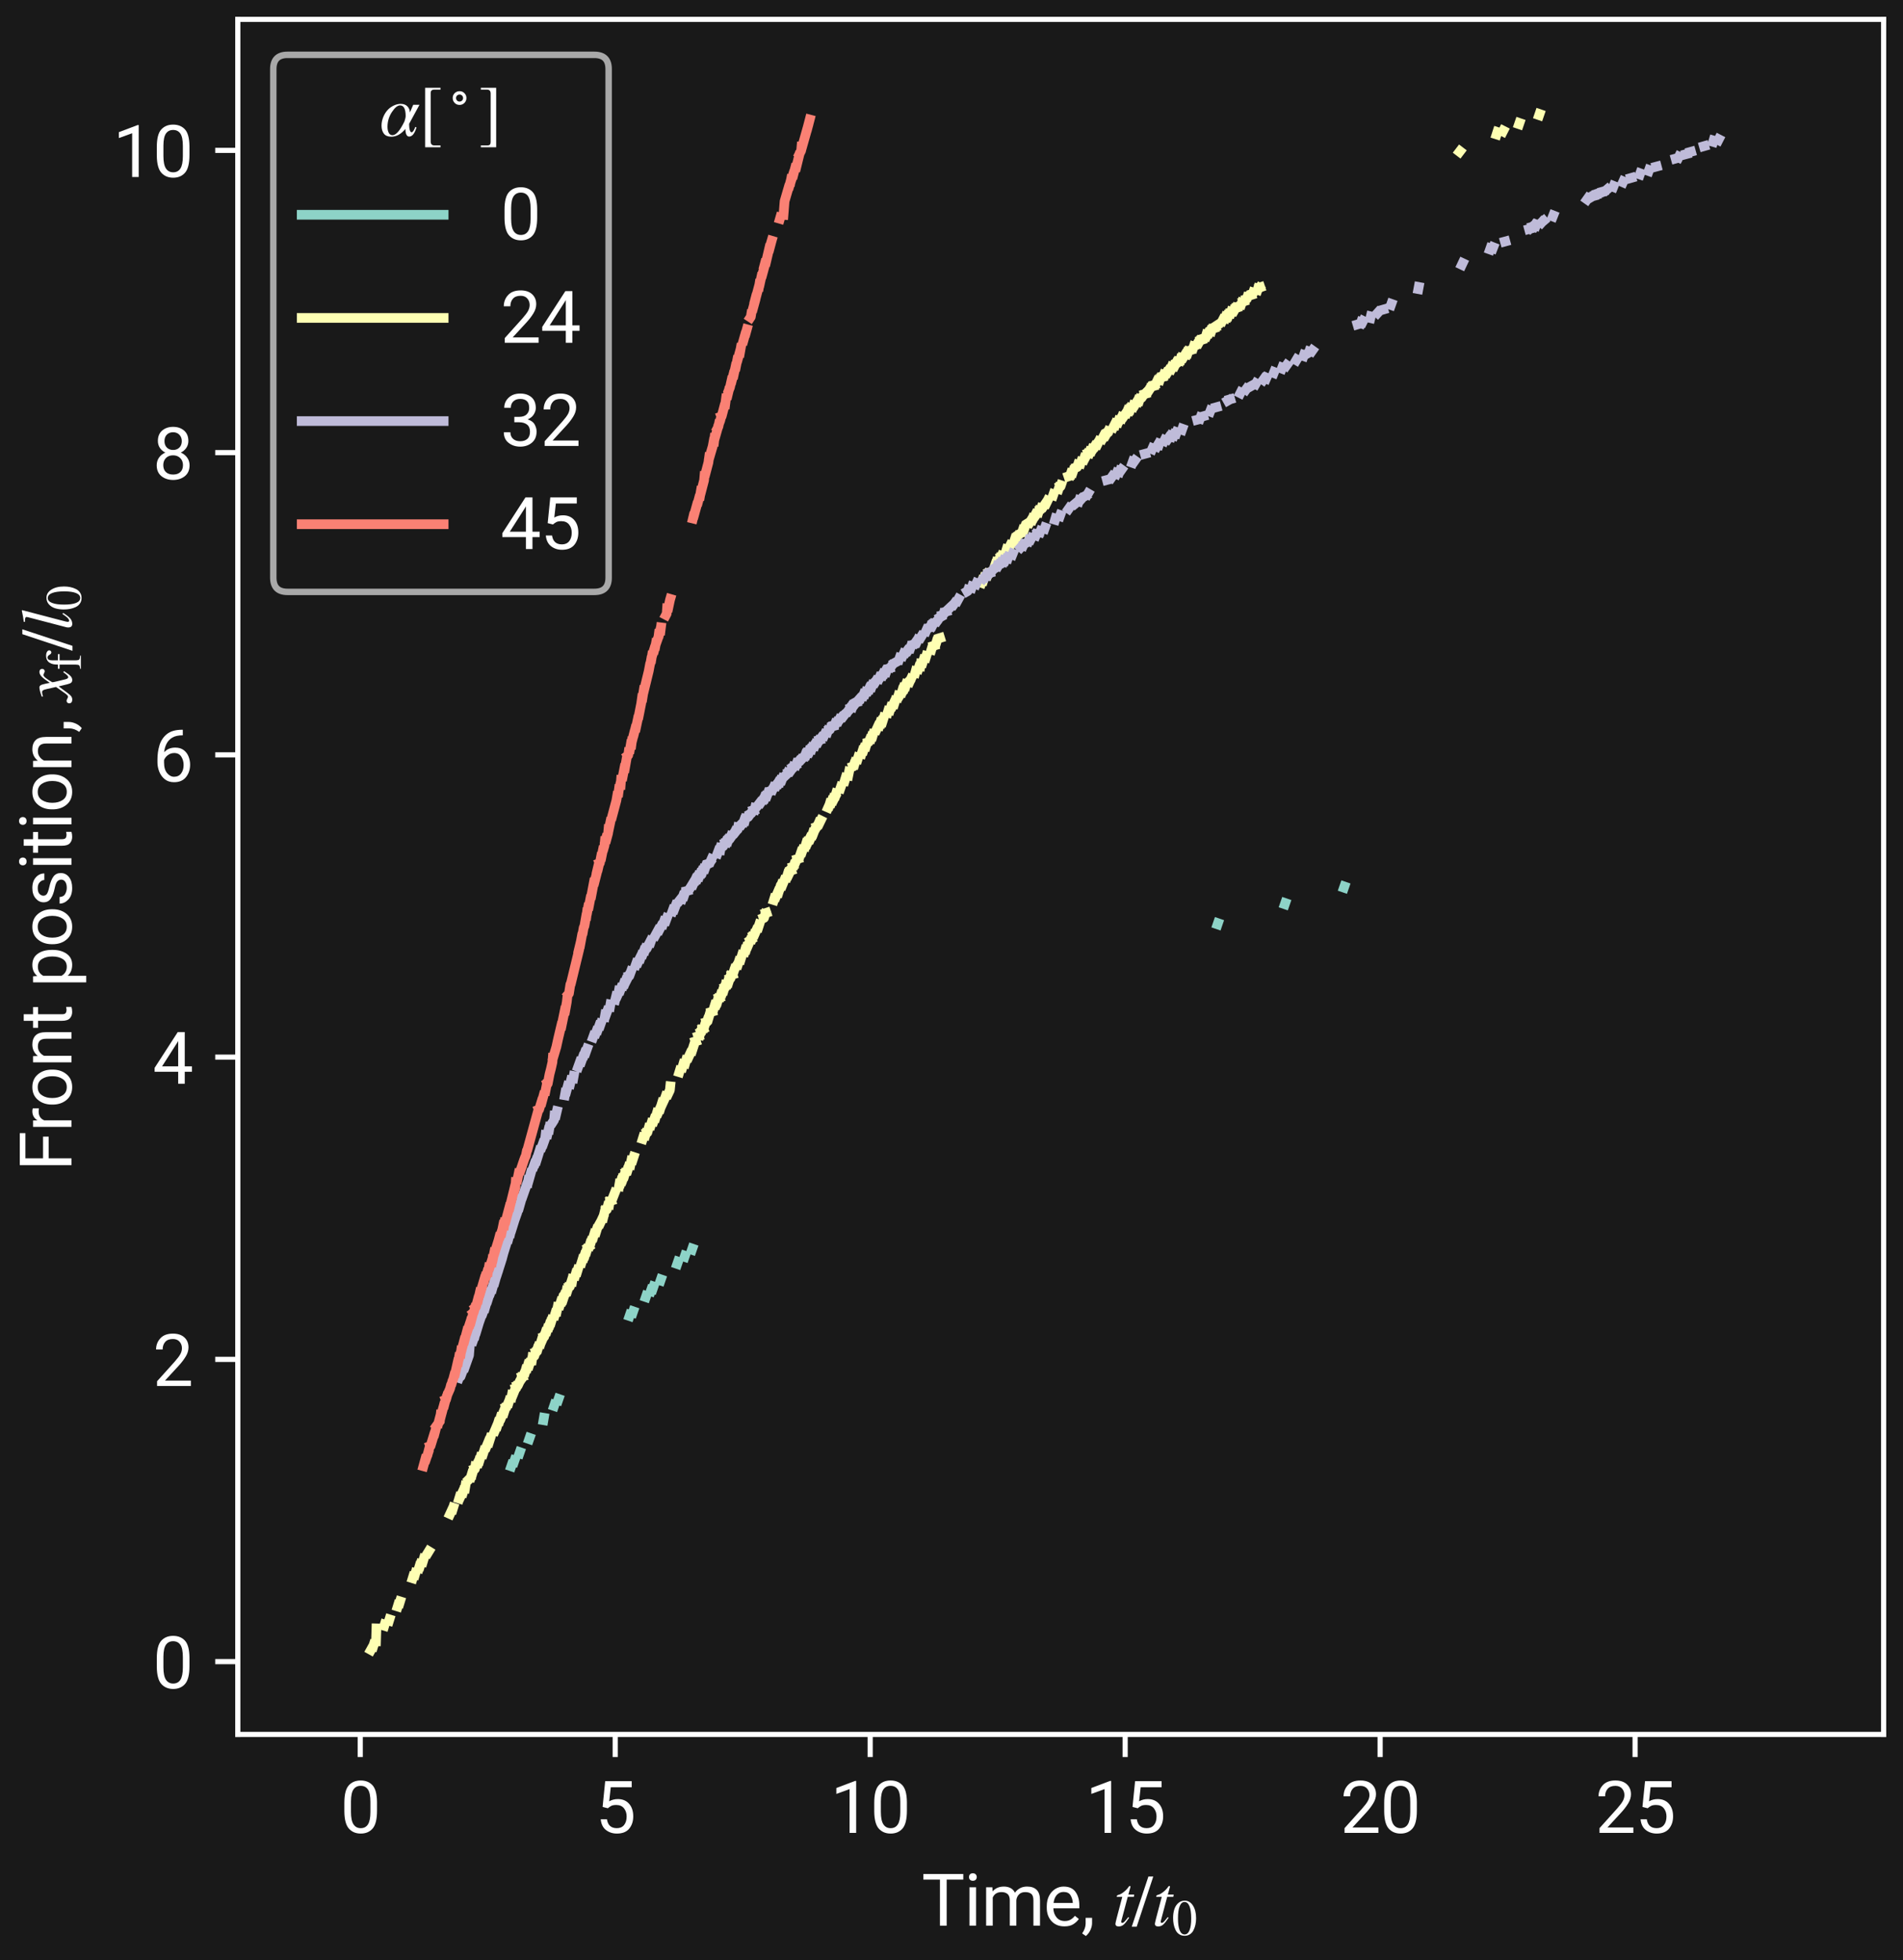 <?xml version='1.0' encoding='ASCII' standalone='yes'?>
<svg xmlns:xlink="http://www.w3.org/1999/xlink" xmlns="http://www.w3.org/2000/svg" width="589.773pt" height="607.5pt" viewBox="0 0 294.887 303.75" version="1.1">
 <defs>
  <style type="text/css">*{stroke-linejoin: round; stroke-linecap: butt}</style>
 </defs>
 <g id="figure_1">
  <g id="patch_1">
   <path d="M 0 303.75  L 294.887 303.75  L 294.887 0  L 0 0  z " style="fill: #191919"/>
  </g>
  <g id="axes_1">
   <g id="patch_2">
    <path d="M 36.849 268.781  L 291.886 268.781  L 291.886 3  L 36.849 3  z " style="fill: #191919"/>
   </g>
   <g id="matplotlib.axis_1">
    <g id="xtick_1">
     <g id="line2d_1">
      <defs>
       <path id="m29a83e46f6" d="M 0 0  L 0 3.5  " style="stroke: #ffffff; stroke-width: 0.8"/>
      </defs>
      <g>
       <use xlink:href="#m29a83e46f6" x="55.821" y="268.781" style="fill: #ffffff; stroke: #ffffff; stroke-width: 0.8"/>
      </g>
     </g>
     <g id="text_1">
      <!-- 0 -->
      <g style="fill: #ffffff" transform="translate(52.73 284.031) scale(0.11 -0.11)">
       <defs>
        <path id="Roboto-Regular-30" d="M 3234 1944  Q 3234 825 2848 381  Q 2463 -63 1800 -63  Q 1156 -63 764 368  Q 372 800 359 1872  L 359 2638  Q 359 3753 750 4183  Q 1141 4613 1794 4613  Q 2447 4613 2834 4195  Q 3222 3778 3234 2709  L 3234 1944  z M 2653 2734  Q 2653 3503 2434 3822  Q 2216 4141 1794 4141  Q 1388 4141 1167 3831  Q 947 3522 941 2778  L 941 1850  Q 941 1088 1164 750  Q 1388 413 1800 413  Q 2222 413 2436 745  Q 2650 1078 2653 1825  L 2653 2734  z " transform="scale(0.016)"/>
       </defs>
       <use xlink:href="#Roboto-Regular-30"/>
      </g>
     </g>
    </g>
    <g id="xtick_2">
     <g id="line2d_2">
      <g>
       <use xlink:href="#m29a83e46f6" x="95.331" y="268.781" style="fill: #ffffff; stroke: #ffffff; stroke-width: 0.8"/>
      </g>
     </g>
     <g id="text_2">
      <!-- 5 -->
      <g style="fill: #ffffff" transform="translate(92.24 284.031) scale(0.11 -0.11)">
       <defs>
        <path id="Roboto-Regular-35" d="M 1109 2166  L 647 2284  L 875 4550  L 3209 4550  L 3209 4016  L 1366 4016  L 1228 2778  Q 1572 2975 1988 2975  Q 2616 2975 2980 2561  Q 3344 2147 3344 1450  Q 3344 797 2987 367  Q 2631 -63 1903 -63  Q 1350 -63 947 248  Q 544 559 481 1197  L 1031 1197  Q 1141 413 1903 413  Q 2313 413 2538 691  Q 2763 969 2763 1444  Q 2763 1872 2527 2164  Q 2291 2456 1853 2456  Q 1563 2456 1413 2378  Q 1263 2300 1109 2166  z " transform="scale(0.016)"/>
       </defs>
       <use xlink:href="#Roboto-Regular-35"/>
      </g>
     </g>
    </g>
    <g id="xtick_3">
     <g id="line2d_3">
      <g>
       <use xlink:href="#m29a83e46f6" x="134.842" y="268.781" style="fill: #ffffff; stroke: #ffffff; stroke-width: 0.8"/>
      </g>
     </g>
     <g id="text_3">
      <!-- 10 -->
      <g style="fill: #ffffff" transform="translate(128.659 284.031) scale(0.11 -0.11)">
       <defs>
        <path id="Roboto-Regular-31" d="M 2278 4575  L 2278 0  L 1700 0  L 1700 3853  L 534 3428  L 534 3950  L 2188 4575  L 2278 4575  z " transform="scale(0.016)"/>
       </defs>
       <use xlink:href="#Roboto-Regular-31"/>
       <use xlink:href="#Roboto-Regular-30" x="56.201"/>
      </g>
     </g>
    </g>
    <g id="xtick_4">
     <g id="line2d_4">
      <g>
       <use xlink:href="#m29a83e46f6" x="174.352" y="268.781" style="fill: #ffffff; stroke: #ffffff; stroke-width: 0.8"/>
      </g>
     </g>
     <g id="text_4">
      <!-- 15 -->
      <g style="fill: #ffffff" transform="translate(168.17 284.031) scale(0.11 -0.11)">
       <use xlink:href="#Roboto-Regular-31"/>
       <use xlink:href="#Roboto-Regular-35" x="56.201"/>
      </g>
     </g>
    </g>
    <g id="xtick_5">
     <g id="line2d_5">
      <g>
       <use xlink:href="#m29a83e46f6" x="213.862" y="268.781" style="fill: #ffffff; stroke: #ffffff; stroke-width: 0.8"/>
      </g>
     </g>
     <g id="text_5">
      <!-- 20 -->
      <g style="fill: #ffffff" transform="translate(207.68 284.031) scale(0.11 -0.11)">
       <defs>
        <path id="Roboto-Regular-32" d="M 3359 475  L 3359 0  L 381 0  L 381 416  L 1925 2134  Q 2306 2566 2439 2819  Q 2572 3072 2572 3328  Q 2572 3663 2364 3900  Q 2156 4138 1778 4138  Q 1322 4138 1097 3878  Q 872 3619 872 3213  L 294 3213  Q 294 3788 672 4200  Q 1050 4613 1778 4613  Q 2422 4613 2786 4278  Q 3150 3944 3150 3397  Q 3150 2997 2903 2592  Q 2656 2188 2297 1797  L 1078 475  L 3359 475  z " transform="scale(0.016)"/>
       </defs>
       <use xlink:href="#Roboto-Regular-32"/>
       <use xlink:href="#Roboto-Regular-30" x="56.201"/>
      </g>
     </g>
    </g>
    <g id="xtick_6">
     <g id="line2d_6">
      <g>
       <use xlink:href="#m29a83e46f6" x="253.373" y="268.781" style="fill: #ffffff; stroke: #ffffff; stroke-width: 0.8"/>
      </g>
     </g>
     <g id="text_6">
      <!-- 25 -->
      <g style="fill: #ffffff" transform="translate(247.19 284.031) scale(0.11 -0.11)">
       <use xlink:href="#Roboto-Regular-32"/>
       <use xlink:href="#Roboto-Regular-35" x="56.201"/>
      </g>
     </g>
    </g>
    <g id="text_7">
     <!-- Time, $t/t_{0}$ -->
     <g style="fill: #ffffff" transform="translate(142.808 298.515) scale(0.11 -0.11)">
      <defs>
       <path id="Roboto-Regular-54" d="M 156 4056  L 156 4550  L 3672 4550  L 3672 4056  L 2209 4056  L 2209 0  L 1616 0  L 1616 4056  L 156 4056  z " transform="scale(0.016)"/>
       <path id="Roboto-Regular-69" d="M 444 4278  Q 444 4419 530 4516  Q 616 4613 784 4613  Q 950 4613 1039 4516  Q 1128 4419 1128 4278  Q 1128 4144 1039 4048  Q 950 3953 784 3953  Q 616 3953 530 4048  Q 444 4144 444 4278  z M 1069 3381  L 1069 0  L 488 0  L 488 3381  L 1069 3381  z " transform="scale(0.016)"/>
       <path id="Roboto-Regular-6d" d="M 1794 2956  Q 1225 2956 1016 2478  L 1016 0  L 434 0  L 434 3381  L 984 3381  L 1000 3013  Q 1366 3444 2000 3444  Q 2325 3444 2579 3314  Q 2834 3184 2969 2900  Q 3138 3144 3408 3294  Q 3678 3444 4044 3444  Q 4588 3444 4883 3153  Q 5178 2863 5178 2222  L 5178 0  L 4597 0  L 4597 2228  Q 4597 2653 4401 2804  Q 4206 2956 3875 2956  Q 3525 2956 3325 2748  Q 3125 2541 3094 2244  L 3094 0  L 2516 0  L 2516 2225  Q 2516 2622 2319 2789  Q 2122 2956 1794 2956  z " transform="scale(0.016)"/>
       <path id="Roboto-Regular-65" d="M 3116 591  Q 2950 341 2647 139  Q 2344 -63 1844 -63  Q 1138 -63 714 396  Q 291 856 291 1572  L 291 1703  Q 291 2256 502 2645  Q 713 3034 1050 3239  Q 1388 3444 1769 3444  Q 2494 3444 2826 2970  Q 3159 2497 3159 1788  L 3159 1528  L 872 1528  Q 884 1063 1148 736  Q 1413 409 1875 409  Q 2181 409 2393 534  Q 2606 659 2766 869  L 3116 591  z M 1769 2969  Q 1425 2969 1187 2719  Q 950 2469 891 2000  L 2581 2000  L 2581 2044  Q 2559 2381 2386 2675  Q 2213 2969 1769 2969  z " transform="scale(0.016)"/>
       <path id="Roboto-Regular-2c" d="M 966 688  L 966 222  Q 966 -63 822 -380  Q 678 -697 419 -909  L 91 -681  Q 391 -263 400 175  L 400 688  L 966 688  z " transform="scale(0.016)"/>
       <path id="Roboto-Regular-20" transform="scale(0.016)"/>
       <path id="STIXGeneral-Italic-74" d="M 1894 2739  L 1862 2534  L 1325 2534  L 768 435  Q 755 384 755 346  Q 755 243 851 243  Q 928 243 1030 342  Q 1133 442 1370 749  L 1453 704  Q 1158 256 969 93  Q 781 -70 538 -70  Q 243 -70 243 166  Q 243 230 346 640  L 845 2534  L 365 2534  L 358 2573  Q 358 2688 570 2733  Q 730 2771 992 2979  Q 1254 3187 1421 3437  Q 1459 3494 1510 3494  Q 1568 3494 1568 3443  Q 1568 3411 1562 3398  L 1382 2739  L 1894 2739  z " transform="scale(0.016)"/>
       <path id="STIXGeneral-Regular-2f" d="M 1837 4326  L 378 -90  L -58 -90  L 1408 4326  L 1837 4326  z " transform="scale(0.016)"/>
       <path id="STIXGeneral-Regular-30" d="M 3046 2112  Q 3046 1683 2963 1302  Q 2880 922 2717 602  Q 2554 282 2266 96  Q 1978 -90 1600 -90  Q 1210 -90 915 108  Q 621 307 461 640  Q 301 973 227 1350  Q 154 1728 154 2150  Q 154 2746 301 3222  Q 448 3699 790 4012  Q 1133 4326 1626 4326  Q 2253 4326 2649 3712  Q 3046 3098 3046 2112  z M 2432 2080  Q 2432 3091 2217 3625  Q 2003 4160 1587 4160  Q 1190 4160 979 3622  Q 768 3085 768 2106  Q 768 1120 979 598  Q 1190 77 1600 77  Q 2003 77 2217 598  Q 2432 1120 2432 2080  z " transform="scale(0.016)"/>
      </defs>
      <use xlink:href="#Roboto-Regular-54" transform="translate(0 0.922)"/>
      <use xlink:href="#Roboto-Regular-69" transform="translate(59.668 0.922)"/>
      <use xlink:href="#Roboto-Regular-6d" transform="translate(83.984 0.922)"/>
      <use xlink:href="#Roboto-Regular-65" transform="translate(171.68 0.922)"/>
      <use xlink:href="#Roboto-Regular-2c" transform="translate(224.707 0.922)"/>
      <use xlink:href="#Roboto-Regular-20" transform="translate(244.385 0.922)"/>
      <use xlink:href="#STIXGeneral-Italic-74" transform="translate(269.189 0.922)"/>
      <use xlink:href="#STIXGeneral-Regular-2f" transform="translate(296.989 0.922)"/>
      <use xlink:href="#STIXGeneral-Italic-74" transform="translate(324.789 0.922)"/>
      <use xlink:href="#STIXGeneral-Regular-30" transform="translate(352.589 -12.306) scale(0.7)"/>
     </g>
    </g>
   </g>
   <g id="matplotlib.axis_2">
    <g id="ytick_1">
     <g id="line2d_7">
      <defs>
       <path id="m005e81f9c2" d="M 0 0  L -3.5 0  " style="stroke: #ffffff; stroke-width: 0.8"/>
      </defs>
      <g>
       <use xlink:href="#m005e81f9c2" x="36.849" y="257.496" style="fill: #ffffff; stroke: #ffffff; stroke-width: 0.8"/>
      </g>
     </g>
     <g id="text_8">
      <!-- 0 -->
      <g style="fill: #ffffff" transform="translate(23.667 261.621) scale(0.11 -0.11)">
       <use xlink:href="#Roboto-Regular-30"/>
      </g>
     </g>
    </g>
    <g id="ytick_2">
     <g id="line2d_8">
      <g>
       <use xlink:href="#m005e81f9c2" x="36.849" y="210.658" style="fill: #ffffff; stroke: #ffffff; stroke-width: 0.8"/>
      </g>
     </g>
     <g id="text_9">
      <!-- 2 -->
      <g style="fill: #ffffff" transform="translate(23.667 214.783) scale(0.11 -0.11)">
       <use xlink:href="#Roboto-Regular-32"/>
      </g>
     </g>
    </g>
    <g id="ytick_3">
     <g id="line2d_9">
      <g>
       <use xlink:href="#m005e81f9c2" x="36.849" y="163.819" style="fill: #ffffff; stroke: #ffffff; stroke-width: 0.8"/>
      </g>
     </g>
     <g id="text_10">
      <!-- 4 -->
      <g style="fill: #ffffff" transform="translate(23.667 167.944) scale(0.11 -0.11)">
       <defs>
        <path id="Roboto-Regular-34" d="M 166 1397  L 2203 4550  L 2819 4550  L 2819 1531  L 3453 1531  L 3453 1056  L 2819 1056  L 2819 0  L 2241 0  L 2241 1056  L 166 1056  L 166 1397  z M 822 1531  L 2241 1531  L 2241 3766  L 2169 3638  L 822 1531  z " transform="scale(0.016)"/>
       </defs>
       <use xlink:href="#Roboto-Regular-34"/>
      </g>
     </g>
    </g>
    <g id="ytick_4">
     <g id="line2d_10">
      <g>
       <use xlink:href="#m005e81f9c2" x="36.849" y="116.98" style="fill: #ffffff; stroke: #ffffff; stroke-width: 0.8"/>
      </g>
     </g>
     <g id="text_11">
      <!-- 6 -->
      <g style="fill: #ffffff" transform="translate(23.667 121.105) scale(0.11 -0.11)">
       <defs>
        <path id="Roboto-Regular-36" d="M 3291 1484  Q 3291 838 2930 387  Q 2569 -63 1878 -63  Q 1388 -63 1063 198  Q 738 459 577 861  Q 416 1263 416 1684  L 416 1956  Q 416 2597 595 3194  Q 775 3791 1247 4173  Q 1719 4556 2597 4556  L 2647 4556  L 2647 4066  Q 2041 4066 1705 3853  Q 1369 3641 1205 3302  Q 1041 2963 1006 2575  Q 1369 2984 1984 2984  Q 2438 2984 2727 2765  Q 3016 2547 3153 2201  Q 3291 1856 3291 1484  z M 997 1666  Q 997 1059 1267 737  Q 1538 416 1878 416  Q 2278 416 2498 708  Q 2719 1000 2719 1456  Q 2719 1863 2516 2184  Q 2313 2506 1891 2506  Q 1588 2506 1341 2325  Q 1094 2144 997 1884  L 997 1666  z " transform="scale(0.016)"/>
       </defs>
       <use xlink:href="#Roboto-Regular-36"/>
      </g>
     </g>
    </g>
    <g id="ytick_5">
     <g id="line2d_11">
      <g>
       <use xlink:href="#m005e81f9c2" x="36.849" y="70.141" style="fill: #ffffff; stroke: #ffffff; stroke-width: 0.8"/>
      </g>
     </g>
     <g id="text_12">
      <!-- 8 -->
      <g style="fill: #ffffff" transform="translate(23.667 74.266) scale(0.11 -0.11)">
       <defs>
        <path id="Roboto-Regular-38" d="M 3244 1231  Q 3244 606 2826 271  Q 2409 -63 1796 -63  Q 1184 -63 767 271  Q 350 606 350 1231  Q 350 1613 554 1905  Q 759 2197 1109 2347  Q 806 2494 629 2762  Q 453 3031 453 3366  Q 453 3963 833 4288  Q 1213 4613 1794 4613  Q 2378 4613 2758 4288  Q 3138 3963 3138 3366  Q 3138 3028 2956 2761  Q 2775 2494 2472 2347  Q 2825 2197 3034 1903  Q 3244 1609 3244 1231  z M 2559 3356  Q 2559 3697 2346 3917  Q 2134 4138 1793 4138  Q 1453 4138 1243 3927  Q 1034 3716 1034 3356  Q 1034 3003 1243 2790  Q 1453 2578 1797 2578  Q 2138 2578 2348 2790  Q 2559 3003 2559 3356  z M 2663 1244  Q 2663 1625 2420 1865  Q 2178 2106 1791 2106  Q 1394 2106 1161 1865  Q 928 1625 928 1244  Q 928 850 1161 631  Q 1394 413 1797 413  Q 2200 413 2431 631  Q 2663 850 2663 1244  z " transform="scale(0.016)"/>
       </defs>
       <use xlink:href="#Roboto-Regular-38"/>
      </g>
     </g>
    </g>
    <g id="ytick_6">
     <g id="line2d_12">
      <g>
       <use xlink:href="#m005e81f9c2" x="36.849" y="23.303" style="fill: #ffffff; stroke: #ffffff; stroke-width: 0.8"/>
      </g>
     </g>
     <g id="text_13">
      <!-- 10 -->
      <g style="fill: #ffffff" transform="translate(17.485 27.428) scale(0.11 -0.11)">
       <use xlink:href="#Roboto-Regular-31"/>
       <use xlink:href="#Roboto-Regular-30" x="56.201"/>
      </g>
     </g>
    </g>
    <g id="text_14">
     <!-- Front position, $x_{\rm f}/l_{0}$ -->
     <g style="fill: #ffffff" transform="translate(11.175 181.486) rotate(-90) scale(0.11 -0.11)">
      <defs>
       <path id="Roboto-Regular-46" d="M 528 0  L 528 4550  L 3347 4550  L 3347 4056  L 1131 4056  L 1131 2503  L 3038 2503  L 3038 2009  L 1131 2009  L 1131 0  L 528 0  z " transform="scale(0.016)"/>
       <path id="Roboto-Regular-72" d="M 1791 2888  Q 1225 2888 1019 2400  L 1019 0  L 441 0  L 441 3381  L 1003 3381  L 1016 2994  Q 1294 3444 1819 3444  Q 1981 3444 2075 3400  L 2072 2863  Q 1944 2888 1791 2888  z " transform="scale(0.016)"/>
       <path id="Roboto-Regular-6f" d="M 288 1725  Q 288 2459 700 2951  Q 1113 3444 1822 3444  Q 2531 3444 2943 2961  Q 3356 2478 3366 1756  L 3366 1653  Q 3366 919 2952 428  Q 2538 -63 1828 -63  Q 1116 -63 702 428  Q 288 919 288 1653  L 288 1725  z M 866 1653  Q 866 1150 1105 781  Q 1344 413 1828 413  Q 2300 413 2540 777  Q 2781 1141 2784 1644  L 2784 1725  Q 2784 2222 2543 2595  Q 2303 2969 1822 2969  Q 1344 2969 1105 2595  Q 866 2222 866 1725  L 866 1653  z " transform="scale(0.016)"/>
       <path id="Roboto-Regular-6e" d="M 1844 2956  Q 1566 2956 1353 2806  Q 1141 2656 1019 2416  L 1019 0  L 441 0  L 441 3381  L 988 3381  L 1006 2959  Q 1391 3444 2016 3444  Q 2513 3444 2805 3166  Q 3097 2888 3100 2231  L 3100 0  L 2519 0  L 2519 2222  Q 2519 2619 2345 2787  Q 2172 2956 1844 2956  z " transform="scale(0.016)"/>
       <path id="Roboto-Regular-74" d="M 1872 0  Q 1675 -63 1425 -63  Q 1103 -63 875 134  Q 647 331 647 841  L 647 2938  L 28 2938  L 28 3381  L 647 3381  L 647 4203  L 1225 4203  L 1225 3381  L 1856 3381  L 1856 2938  L 1225 2938  L 1225 838  Q 1225 578 1337 506  Q 1450 434 1597 434  Q 1706 434 1869 472  L 1872 0  z " transform="scale(0.016)"/>
       <path id="Roboto-Regular-70" d="M 1984 -63  Q 1375 -63 1019 328  L 1019 -1300  L 438 -1300  L 438 3381  L 969 3381  L 997 3009  Q 1353 3444 1975 3444  Q 2616 3444 2956 2969  Q 3297 2494 3297 1719  L 3297 1653  Q 3297 913 2955 425  Q 2613 -63 1984 -63  z M 1806 2956  Q 1281 2956 1019 2491  L 1019 872  Q 1284 413 1813 413  Q 2281 413 2498 781  Q 2716 1150 2716 1653  L 2716 1719  Q 2716 2222 2498 2589  Q 2281 2956 1806 2956  z " transform="scale(0.016)"/>
       <path id="Roboto-Regular-73" d="M 2409 897  Q 2409 1081 2273 1229  Q 2138 1378 1647 1478  Q 1081 1594 747 1814  Q 413 2034 413 2456  Q 413 2856 755 3150  Q 1097 3444 1666 3444  Q 2272 3444 2612 3134  Q 2953 2825 2953 2388  L 2375 2388  Q 2375 2597 2190 2783  Q 2006 2969 1666 2969  Q 1306 2969 1150 2812  Q 994 2656 994 2472  Q 994 2288 1139 2173  Q 1284 2059 1756 1953  Q 2378 1813 2683 1584  Q 2988 1356 2988 941  Q 2988 494 2630 215  Q 2272 -63 1681 -63  Q 1009 -63 653 281  Q 297 625 297 1044  L 878 1044  Q 897 684 1155 548  Q 1413 413 1681 413  Q 2034 413 2221 550  Q 2409 688 2409 897  z " transform="scale(0.016)"/>
       <path id="STIXGeneral-Italic-78" d="M 1555 2272  L 1632 1907  Q 1971 2426 2179 2624  Q 2387 2822 2598 2822  Q 2714 2822 2787 2755  Q 2861 2688 2861 2585  Q 2861 2483 2800 2419  Q 2739 2355 2643 2355  Q 2586 2355 2490 2409  Q 2394 2464 2310 2464  Q 2125 2464 1683 1690  Q 1683 1606 1734 1402  L 1939 544  Q 2003 282 2131 282  Q 2234 282 2432 538  Q 2451 563 2476 598  Q 2502 634 2521 662  Q 2541 691 2566 717  L 2662 659  Q 2387 230 2227 80  Q 2067 -70 1882 -70  Q 1728 -70 1645 26  Q 1562 122 1504 365  L 1318 1126  L 755 365  Q 557 96 432 13  Q 307 -70 147 -70  Q 0 -70 -86 0  Q -173 70 -173 198  Q -173 294 -112 361  Q -51 429 45 429  Q 122 429 250 358  Q 346 301 416 301  Q 525 301 742 614  L 1267 1357  L 1088 2150  Q 1024 2432 969 2509  Q 915 2586 794 2586  Q 717 2586 544 2541  L 429 2509  L 410 2611  L 480 2637  Q 992 2822 1229 2822  Q 1350 2822 1420 2707  Q 1491 2592 1555 2272  z " transform="scale(0.016)"/>
       <path id="STIXGeneral-Regular-66" d="M 134 2880  L 659 2880  Q 666 3264 710 3478  Q 755 3693 883 3910  Q 1152 4371 1786 4371  Q 2074 4371 2262 4259  Q 2451 4147 2451 3974  Q 2451 3866 2374 3789  Q 2298 3712 2182 3712  Q 2029 3712 1894 3942  Q 1741 4192 1555 4192  Q 1197 4192 1197 3622  L 1197 2880  L 1978 2880  L 1978 2675  L 1197 2675  L 1197 666  Q 1197 307 1299 208  Q 1402 109 1792 96  L 1792 0  L 128 0  L 128 96  Q 474 115 566 214  Q 659 314 659 666  L 659 2675  L 134 2675  L 134 2880  z " transform="scale(0.016)"/>
       <path id="STIXGeneral-Italic-6c" d="M 1786 4339  L 806 595  Q 755 410 755 320  Q 755 205 864 205  Q 1037 205 1293 570  L 1453 794  L 1542 730  Q 1254 275 1046 102  Q 838 -70 576 -70  Q 262 -70 262 288  Q 262 397 288 480  L 1165 3834  Q 1184 3898 1184 3955  Q 1184 4096 870 4096  L 755 4096  L 755 4198  Q 1203 4250 1747 4371  L 1786 4339  z " transform="scale(0.016)"/>
      </defs>
      <use xlink:href="#Roboto-Regular-46" transform="translate(0 0.922)"/>
      <use xlink:href="#Roboto-Regular-72" transform="translate(55.273 0.922)"/>
      <use xlink:href="#Roboto-Regular-6f" transform="translate(89.16 0.922)"/>
      <use xlink:href="#Roboto-Regular-6e" transform="translate(146.191 0.922)"/>
      <use xlink:href="#Roboto-Regular-74" transform="translate(201.416 0.922)"/>
      <use xlink:href="#Roboto-Regular-20" transform="translate(234.131 0.922)"/>
      <use xlink:href="#Roboto-Regular-70" transform="translate(258.936 0.922)"/>
      <use xlink:href="#Roboto-Regular-6f" transform="translate(315.088 0.922)"/>
      <use xlink:href="#Roboto-Regular-73" transform="translate(372.119 0.922)"/>
      <use xlink:href="#Roboto-Regular-69" transform="translate(423.73 0.922)"/>
      <use xlink:href="#Roboto-Regular-74" transform="translate(448.047 0.922)"/>
      <use xlink:href="#Roboto-Regular-69" transform="translate(480.762 0.922)"/>
      <use xlink:href="#Roboto-Regular-6f" transform="translate(505.078 0.922)"/>
      <use xlink:href="#Roboto-Regular-6e" transform="translate(562.109 0.922)"/>
      <use xlink:href="#Roboto-Regular-2c" transform="translate(617.334 0.922)"/>
      <use xlink:href="#Roboto-Regular-20" transform="translate(637.012 0.922)"/>
      <use xlink:href="#STIXGeneral-Italic-78" transform="translate(661.816 0.922)"/>
      <use xlink:href="#STIXGeneral-Regular-66" transform="translate(706.216 -12.306) scale(0.7)"/>
      <use xlink:href="#STIXGeneral-Regular-2f" transform="translate(733.936 0.922)"/>
      <use xlink:href="#STIXGeneral-Italic-6c" transform="translate(761.736 0.922)"/>
      <use xlink:href="#STIXGeneral-Regular-30" transform="translate(789.536 -12.306) scale(0.7)"/>
     </g>
    </g>
   </g>
   <g id="line2d_13">
    <path d="M 79.223 227.233  L 79.286 227.049  M 79.665 226.499  L 79.729 226.316  M 80.487 225.215  L 80.55 225.032  M 82.003 223.015  L 82.067 222.831  M 84.215 220.081  L 84.278 219.714  M 85.858 217.88  L 85.921 217.697  M 86.49 216.963  L 86.553 216.78  M 97.548 203.944  L 97.611 203.76  M 98.054 203.393  L 98.117 203.21  M 100.076 201.01  L 100.139 200.826  M 100.834 200.093  L 100.897 199.909  M 101.15 199.726  L 101.276 199.359  M 102.351 198.442  L 102.414 198.259  M 104.941 195.875  L 105.068 195.508  M 106.079 194.775  L 106.142 194.591  M 107.216 193.674  L 107.279 193.491  M 188.668 143.246  L 188.731 143.062  M 199.095 140.128  L 199.158 139.945  M 208.257 137.561  L 208.32 137.378  M 280.294 123.257  " clip-path="url(#pb46c97c7b1)" style="fill: none; stroke: #8dd3c7; stroke-width: 1.5; stroke-linecap: square"/>
   </g>
   <g id="line2d_14">
    <path d="M 57.475 255.685  L 57.719 255.247  M 57.841 255.108  L 57.902 254.909  M 58.268 254.331  L 58.329 252.341  M 59.55 251.943  L 59.611 251.744  M 60.282 251.147  L 60.344 250.948  M 61.625 248.957  L 61.686 248.758  M 61.93 248.36  L 61.991 248.161  M 63.945 244.578  L 64.006 244.379  M 64.311 243.981  L 64.372 243.782  M 64.921 242.986  L 64.982 242.787  M 65.104 242.588  L 65.165 242.389  M 65.531 241.991  L 65.653 241.593  M 66.325 240.597  L 66.447 240.398  M 69.743 234.626  L 69.926 234.228  M 70.17 233.83  L 70.231 233.631  M 71.147 232.238  L 71.208 232.039  M 71.391 231.84  L 71.574 231.441  M 71.757 231.242  L 71.818 231.043  M 72.062 230.625  L 72.123 230.247  M 72.672 229.252  L 72.733 229.192  M 72.978 228.854  L 73.1 228.456  M 73.222 228.257  L 73.283 228.058  M 73.527 227.66  L 73.588 227.64  L 73.649 227.262  M 73.832 227.062  L 73.893 226.943  M 74.137 226.644  L 74.198 226.445  M 74.32 226.266  L 74.442 225.868  M 74.87 225.251  L 74.992 224.873  M 75.419 224.077  L 75.663 223.48  M 75.785 223.46  L 75.968 222.883  M 76.701 221.668  L 76.945 221.091  M 77.067 220.892  L 77.189 220.494  M 77.433 220.096  L 77.555 219.698  M 77.738 219.499  L 77.982 218.902  M 78.104 218.862  L 78.288 218.285  M 78.41 218.106  L 78.471 218.086  L 78.715 217.508  M 78.837 217.309  L 78.898 217.11  M 79.264 216.513  L 79.325 216.175  M 79.569 215.916  L 79.813 215.319  M 79.935 215.12  L 79.996 215.1  L 80.058 214.921  M 80.18 214.722  L 80.241 214.702  L 80.607 213.926  L 80.668 213.906  L 80.79 213.528  M 80.912 213.328  L 80.973 213.309  M 81.095 213.129  L 81.278 212.731  M 81.4 212.532  L 81.461 212.313  M 81.705 211.935  L 81.766 211.716  M 82.011 211.517  L 82.072 211.318  M 82.194 211.139  L 82.255 211.119  L 82.316 210.92  M 82.438 210.741  L 82.499 210.343  M 82.743 210.144  L 82.804 210.124  L 82.926 209.746  M 83.048 209.547  L 83.109 209.527  L 83.231 209.149  M 83.353 208.95  L 83.414 208.75  M 83.781 208.153  L 83.903 207.755  M 84.025 207.636  L 84.147 207.357  M 84.269 207.158  L 84.33 207.138  L 84.513 206.561  M 84.757 206.163  L 84.818 205.964  M 85.062 205.566  L 85.123 205.367  M 85.245 205.168  L 85.306 204.969  M 85.429 204.77  L 85.49 204.571  M 85.978 203.774  L 86.039 203.575  M 86.283 203.177  L 86.405 202.58  M 86.771 202.182  L 86.893 201.784  M 87.076 201.585  L 87.137 201.386  M 87.26 201.346  L 87.443 200.789  M 87.687 200.45  L 87.748 200.391  L 87.809 200.012  M 87.931 199.973  L 88.053 199.594  M 88.236 199.395  L 88.297 199.376  L 88.541 198.599  M 88.663 198.579  L 88.724 198.201  M 89.152 197.604  L 89.213 197.405  M 89.457 197.007  L 89.518 196.808  M 90.128 195.614  L 90.25 195.216  M 90.494 194.817  L 90.555 194.618  M 90.677 194.419  L 90.738 194.22  M 90.922 193.822  L 90.983 193.623  M 91.166 193.265  L 91.227 193.225  M 91.349 193.026  L 91.41 192.827  M 91.532 192.628  L 91.593 192.429  M 91.959 191.633  L 92.081 191.235  M 92.386 190.837  L 92.447 190.638  M 92.814 189.841  L 92.936 189.622  M 93.058 189.443  L 93.363 188.786  M 93.485 188.647  L 93.729 187.652  M 93.973 187.453  L 94.034 187.433  L 94.156 186.975  M 94.401 186.657  L 94.462 186.259  M 94.645 186.079  L 94.706 186.06  M 94.95 185.642  L 95.255 184.865  M 95.926 183.83  L 95.987 183.472  M 96.171 183.273  L 96.232 183.054  M 96.354 182.935  L 96.415 182.676  M 96.537 182.656  L 96.598 182.477  M 96.781 182.079  L 96.842 181.88  M 97.025 181.681  L 97.086 181.661  L 97.147 181.482  M 97.269 181.282  L 97.391 180.884  M 97.696 180.486  L 97.818 179.889  M 98.063 179.67  L 98.185 179.292  M 99.588 176.505  L 99.649 176.306  M 100.016 175.888  L 100.077 175.689  M 100.26 175.51  L 100.321 175.49  L 100.504 174.853  M 100.87 174.296  L 100.931 174.097  M 101.297 173.699  L 101.358 173.52  M 101.603 173.122  L 101.786 172.505  M 102.03 172.326  L 102.213 171.908  M 102.335 171.728  L 102.579 170.932  M 102.701 170.912  L 103.067 170.116  L 103.128 169.937  M 103.556 169.459  L 103.8 168.942  L 103.861 168.345  M 105.265 166.155  L 105.326 165.956  M 105.753 165.359  L 105.875 164.941  M 106.18 164.762  L 106.302 164.344  M 106.729 163.747  L 106.912 163.349  M 107.279 162.732  L 107.523 161.975  M 107.767 161.378  L 107.828 161.358  M 108.194 160.582  L 108.255 160.562  M 108.438 160.383  L 108.499 160.164  M 108.621 159.985  L 108.682 159.965  L 108.744 159.587  M 108.927 159.388  L 108.988 159.368  M 109.11 159.189  L 109.232 158.791  M 109.476 158.392  L 109.537 158.373  L 109.598 158.193  M 109.781 157.795  L 109.964 157.178  M 110.269 156.8  L 110.33 156.78  M 110.697 156.004  L 110.758 155.805  M 111.002 155.586  L 111.063 155.407  M 111.185 155.208  L 111.307 154.81  M 111.429 154.611  L 111.49 154.591  M 111.612 154.412  L 111.673 154.213  M 111.917 153.814  L 111.978 153.615  M 112.161 153.416  L 112.222 153.217  M 112.345 153.018  L 112.406 152.998  L 112.467 152.62  M 112.711 152.421  L 112.772 152.222  M 112.894 152.202  L 113.016 151.824  M 113.138 151.625  L 113.199 151.605  L 113.26 151.207  M 113.443 151.048  L 113.504 151.028  M 113.748 150.411  L 113.809 150.232  M 114.115 149.714  L 114.176 149.615  M 114.359 149.416  L 114.481 149.037  M 114.786 148.639  L 114.969 148.042  M 115.396 147.465  L 115.457 147.246  M 115.64 147.047  L 115.701 146.828  M 115.946 146.43  L 116.19 145.853  M 116.312 145.674  L 116.373 145.634  M 116.495 145.455  L 116.556 145.256  M 116.739 145.057  L 116.8 145.037  L 116.861 144.858  M 116.983 144.658  L 117.166 144.24  M 117.532 143.643  L 117.654 143.265  M 118.326 142.27  L 118.387 142.25  L 118.57 141.673  M 118.692 141.474  L 118.753 141.454  M 119.913 139.483  L 119.974 139.284  M 120.279 138.866  L 120.523 138.289  M 120.645 138.269  L 120.828 137.692  M 121.011 137.294  L 121.072 137.135  M 121.255 137.095  L 121.5 136.498  M 121.927 135.901  L 122.049 135.502  M 122.232 135.483  L 122.415 135.104  M 122.537 134.905  L 122.598 134.885  M 122.72 134.507  L 122.781 134.448  M 122.903 134.308  L 122.964 134.288  L 123.025 134.109  M 123.148 133.91  L 123.331 133.492  M 123.575 133.114  L 123.636 133.094  M 123.941 132.656  L 124.124 132.119  M 124.307 131.92  L 124.368 131.741  M 124.795 131.124  L 124.918 130.725  M 125.04 130.706  L 125.101 130.526  M 125.284 130.327  L 125.467 129.949  M 125.589 129.929  L 125.772 129.511  M 125.894 129.332  L 125.955 129.133  M 126.077 129.053  L 126.199 128.735  M 126.321 128.536  L 126.443 128.317  M 126.565 128.138  L 126.626 128.118  L 126.871 127.541  M 126.993 127.521  L 127.176 127.143  M 128.335 125.152  L 128.396 125.013  M 128.519 124.754  L 128.58 124.555  M 128.824 124.336  L 128.885 124.157  M 129.068 123.958  L 129.129 123.759  M 129.312 123.659  L 129.373 123.54  M 129.495 123.162  L 129.556 122.963  M 130.227 122.147  L 130.289 121.968  M 130.899 120.972  L 131.021 120.574  M 131.448 120.176  L 131.57 119.579  M 132.181 118.783  L 132.242 118.763  L 132.303 118.584  M 132.425 118.385  L 132.486 118.186  M 132.913 117.589  L 132.974 117.39  M 133.523 116.772  L 133.645 116.394  M 133.828 116.195  L 133.89 115.996  M 134.195 115.598  L 134.256 115.399  M 134.561 115.001  L 134.622 114.981  L 134.744 114.683  M 134.988 114.404  L 135.049 114.205  M 135.232 114.006  L 135.293 113.807  M 135.843 113.011  L 136.026 112.612  M 136.27 112.413  L 136.392 112.015  M 136.575 111.995  L 136.636 111.816  M 136.758 111.796  L 136.941 111.219  M 137.552 110.423  L 137.613 110.224  M 137.918 110.005  L 138.04 109.627  M 138.345 109.288  L 138.467 109.03  M 138.589 109.01  L 138.711 108.632  M 139.138 108.034  L 139.199 107.835  M 139.505 107.616  L 139.627 107.417  M 139.749 107.238  L 139.81 107.039  M 139.932 106.84  L 139.993 106.641  M 140.176 106.601  L 140.237 106.442  M 140.359 106.243  L 140.42 106.044  M 140.725 105.706  L 140.786 105.646  M 140.969 105.626  L 141.153 105.228  M 141.824 104.253  L 141.885 104.034  M 142.312 103.636  L 142.373 103.456  M 142.617 103.238  L 142.678 102.859  M 142.984 102.64  L 143.106 102.262  M 143.472 101.864  L 143.533 101.665  M 144.326 100.67  L 144.387 100.471  M 144.693 100.073  L 144.754 100.053  M 145.059 99.675  L 145.12 99.476  M 145.608 98.878  L 145.669 98.859  M 152.078 90.32  L 152.2 89.981  M 152.383 89.922  L 152.505 89.543  M 153.054 89.086  L 153.115 88.926  M 153.237 88.727  L 153.298 88.707  M 154.153 87.712  L 154.214 87.533  M 154.336 87.334  L 154.397 87.135  M 154.763 86.836  L 154.885 86.538  M 155.129 86.339  L 155.19 86.319  L 155.251 86.14  M 155.923 85.344  L 155.984 85.144  M 156.35 84.926  L 156.533 84.547  M 157.143 83.93  L 157.266 83.552  M 157.51 83.333  L 157.632 83.154  M 157.937 82.796  L 157.998 82.756  M 158.425 82.338  L 158.486 82.159  M 158.73 81.94  L 158.791 81.761  M 159.402 81.004  L 159.463 80.965  M 159.585 80.945  L 159.707 80.746  M 159.951 80.547  L 160.012 80.367  M 160.256 80.109  L 160.439 79.75  M 160.622 79.651  L 160.806 79.372  M 160.928 79.352  L 160.989 79.173  M 161.233 78.974  L 161.294 78.954  L 161.355 78.775  M 161.782 78.357  L 161.904 78.178  M 162.148 77.959  L 162.331 77.581  M 163.186 76.765  L 163.247 76.586  M 164.04 75.77  L 164.101 75.59  M 164.284 75.391  L 164.346 75.371  L 164.407 75.192  M 165.566 73.819  L 165.627 73.799  M 165.871 73.58  L 165.932 73.401  M 166.238 73.182  L 166.299 73.003  M 166.848 72.406  L 166.909 72.386  L 167.031 72.028  M 167.458 71.789  L 167.519 71.61  M 167.947 71.192  L 168.008 71.012  M 168.13 70.992  L 168.435 70.415  M 168.618 70.236  L 168.679 70.216  M 168.801 70.196  L 168.862 70.017  M 169.167 69.778  L 169.228 69.619  M 169.533 69.321  L 169.594 69.221  M 169.839 69.002  L 169.961 68.823  M 170.083 68.803  L 170.266 68.425  M 170.815 67.987  L 170.998 67.629  M 171.12 67.609  L 171.242 67.43  M 171.364 67.41  L 171.548 67.091  M 171.67 67.032  L 171.731 67.012  L 171.792 66.832  M 172.524 66.196  L 172.707 65.837  M 172.829 65.817  L 172.89 65.638  M 173.256 65.419  L 173.318 65.24  M 173.44 65.22  L 173.562 65.021  M 173.806 64.822  L 173.867 64.643  M 174.233 64.384  L 174.477 64.026  M 174.599 63.946  L 174.721 63.648  M 174.965 63.628  L 175.026 63.449  M 175.149 63.429  L 175.21 63.25  M 175.576 63.031  L 175.637 62.852  M 175.942 62.633  L 176.064 62.434  M 176.308 62.235  L 176.369 62.055  M 176.552 62.036  L 176.613 61.856  M 176.857 61.657  L 176.919 61.637  L 177.041 61.438  M 177.407 61.06  L 177.468 61.04  M 177.59 60.861  L 177.651 60.801  M 177.895 60.642  L 178.017 60.443  M 178.139 60.344  L 178.322 60.065  M 178.627 59.866  L 178.689 59.846  M 178.811 59.667  L 178.872 59.647  M 179.116 59.448  L 179.299 59.07  M 179.726 58.851  L 179.787 58.672  M 180.031 58.473  L 180.092 58.453  M 180.214 58.274  L 180.275 58.254  L 180.336 58.094  M 180.581 58.055  L 180.703 57.856  M 180.947 57.657  L 181.069 57.458  M 181.435 57.199  L 181.557 56.88  M 181.74 56.86  L 181.801 56.761  M 182.045 56.661  L 182.228 56.303  M 182.351 56.283  L 182.412 56.263  L 182.473 56.084  M 182.839 55.865  L 182.9 55.686  M 183.022 55.666  L 183.083 55.487  M 183.205 55.467  L 183.266 55.407  M 183.449 55.268  L 183.571 55.069  M 183.876 54.87  L 183.937 54.691  M 184.059 54.671  L 184.121 54.492  M 184.426 54.293  L 184.487 54.273  M 184.914 53.875  L 184.975 53.696  M 185.341 53.497  L 185.402 53.477  L 185.524 53.278  M 185.768 53.098  L 185.891 52.88  M 186.074 52.72  L 186.196 52.68  M 186.318 52.501  L 186.379 52.481  M 186.867 52.083  L 186.928 51.884  M 187.111 51.825  L 187.172 51.705  M 187.416 51.486  L 187.477 51.367  M 187.722 51.287  L 187.783 51.108  M 188.027 50.909  L 188.088 50.889  M 188.271 50.71  L 188.332 50.69  M 188.454 50.511  L 188.515 50.471  M 189.43 49.695  L 189.492 49.575  M 189.858 49.297  L 189.919 49.118  M 190.163 49.098  L 190.224 48.919  M 190.346 48.899  L 190.407 48.72  M 190.712 48.501  L 190.773 48.321  M 190.956 48.302  L 191.078 48.122  M 191.262 48.102  L 191.445 47.784  M 191.567 47.724  L 191.628 47.704  M 191.75 47.525  L 191.811 47.505  M 192.36 47.107  L 192.421 46.928  M 192.665 46.729  L 192.726 46.709  M 193.154 46.331  L 193.215 46.311  L 193.276 46.112  M 193.825 45.734  L 193.886 45.714  M 194.069 45.535  L 194.13 45.515  L 194.191 45.336  M 194.863 44.918  L 194.924 44.739  M 195.046 44.719  L 195.107 44.639  M 195.229 44.54  L 195.29 44.52  M 226.173 23.521  L 226.234 23.441  M 231.91 20.834  L 232.032 20.455  M 232.887 20.376  L 232.948 20.256  M 235.389 19.241  L 235.45 19.062  M 238.502 17.848  L 238.563 17.669  M 245.032 15.081  " clip-path="url(#pb46c97c7b1)" style="fill: none; stroke: #feffb3; stroke-width: 1.5; stroke-linecap: square"/>
   </g>
   <g id="line2d_15">
    <path d="M 71.122 213.515  L 71.184 213.357  M 71.309 213.339  L 71.371 213.304  L 71.621 212.635  L 71.933 211.949  M 72.058 211.773  L 72.682 210.014  L 72.807 208.431  M 73.306 207.727  L 73.493 207.199  M 73.618 206.848  L 73.743 206.32  M 73.868 206.144  L 74.242 204.912  M 74.367 204.561  L 74.742 203.487  M 74.866 203.312  L 75.054 202.784  M 75.178 202.608  L 75.366 201.939  L 75.428 201.922  L 75.927 200.338  M 76.052 200.162  L 76.177 199.811  M 76.302 199.635  L 76.551 198.755  M 76.676 198.579  L 76.926 197.7  L 76.988 197.524  M 77.113 197.172  L 77.675 195.412  L 77.8 194.885  M 77.924 194.533  L 78.112 193.829  M 78.237 193.477  L 78.673 192.07  M 78.798 191.894  L 78.985 191.19  M 79.11 191.014  L 79.235 190.487  M 79.36 190.275  L 79.734 189.079  L 80.171 187.848  L 80.234 187.302  M 80.483 186.968  L 80.733 186.088  L 80.795 185.737  M 81.045 185.209  L 81.107 185.033  M 81.544 183.801  L 81.607 183.626  M 81.794 183.274  L 81.856 182.922  M 81.981 182.746  L 82.231 181.866  M 82.73 180.635  L 82.792 180.459  M 82.98 180.107  L 83.042 179.931  M 83.167 179.755  L 83.604 178.348  M 83.978 177.644  L 84.103 177.292  M 84.228 177.116  L 84.478 176.413  L 84.54 175.885  M 84.852 175.709  L 84.977 175.181  M 85.102 175.005  L 85.164 174.653  M 85.726 173.774  L 85.851 173.58  L 85.913 172.894  M 86.163 172.718  L 86.287 172.19  M 87.536 169.728  L 87.598 169.376  M 87.785 169.024  L 87.972 168.32  M 88.347 167.968  L 88.472 167.441  M 88.846 167.089  L 88.909 166.737  M 89.595 165.329  L 89.658 165.153  M 89.782 164.802  L 89.845 164.626  M 90.094 164.45  L 90.282 163.922  M 90.531 163.394  L 90.594 163.218  M 90.781 163.042  L 90.968 162.515  M 91.904 160.755  L 91.967 160.579  M 92.341 160.052  L 92.404 159.876  M 92.653 159.524  L 92.84 158.996  M 93.028 158.82  L 93.09 158.644  M 93.714 157.589  L 93.777 157.237  M 93.964 157.061  L 94.089 156.709  M 94.526 156.005  L 94.588 155.654  M 95.337 154.932  L 95.462 154.422  M 95.711 154.176  L 95.836 153.894  L 95.899 153.542  M 96.148 153.367  L 96.211 153.191  M 96.585 152.663  L 96.647 152.487  M 96.835 152.311  L 96.96 151.959  M 97.084 151.906  L 97.334 151.414  M 97.459 151.255  L 97.521 151.238  L 97.771 150.552  M 98.52 149.496  L 98.582 149.32  M 98.894 149.056  L 99.081 148.617  L 99.144 148.493  M 99.269 148.441  L 99.394 148.089  M 99.643 147.737  L 99.768 147.385  M 99.955 147.209  L 100.018 147.016  M 100.267 146.787  L 100.33 146.681  M 100.455 146.505  L 100.642 146.136  M 100.829 145.978  L 100.891 145.802  M 101.578 144.905  L 101.952 144.218  M 102.202 144.025  L 102.389 143.656  M 102.764 143.163  L 102.888 142.811  M 103.201 142.618  L 103.325 142.283  M 104.199 141.21  L 104.262 141.034  M 104.511 140.823  L 104.698 140.331  M 105.385 139.451  L 105.51 139.293  M 105.697 139.275  L 105.822 138.923  M 106.009 138.765  L 106.134 138.395  M 106.446 138.061  L 106.508 138.044  M 107.07 137.41  L 107.257 137.111  L 107.32 137.006  M 107.444 136.988  L 107.756 136.302  M 107.881 136.267  L 107.944 136.126  M 108.069 136.108  L 108.193 135.774  M 108.381 135.757  L 108.505 135.422  M 108.693 135.246  L 108.755 135.07  M 108.88 135.053  L 109.005 134.719  M 109.254 134.543  L 109.317 134.367  M 109.816 133.839  L 109.878 133.821  L 110.003 133.645  M 110.128 133.417  L 110.253 133.135  M 111.189 132.238  L 111.314 131.904  M 111.626 131.71  L 111.688 131.376  M 111.938 131.2  L 112.063 131.147  L 112.188 130.848  M 112.375 130.672  L 112.437 130.655  L 112.5 130.496  M 112.624 130.479  L 112.687 130.32  M 112.812 130.303  L 112.874 130.127  M 112.999 130.021  L 113.186 129.775  L 113.249 129.617  M 113.373 129.599  L 113.498 129.423  M 113.623 129.265  L 113.748 129.159  L 113.873 128.913  M 113.998 128.878  L 114.247 128.561  L 114.31 128.544  L 114.372 128.209  M 114.746 127.857  L 114.871 127.734  M 114.996 127.664  L 115.121 127.488  M 115.246 127.33  L 115.308 127.154  M 115.433 127.136  L 115.495 126.89  M 115.87 126.626  L 115.932 126.608  L 116.057 126.433  M 116.307 126.098  L 116.431 126.028  L 116.494 125.905  M 116.744 125.57  L 116.806 125.553  M 116.931 125.465  L 116.993 125.219  M 117.243 125.043  L 117.368 124.902  L 117.68 124.497  M 117.929 124.321  L 118.117 124.04  M 118.366 123.794  L 118.429 123.635  M 118.553 123.618  L 118.616 123.459  M 118.865 123.266  L 118.99 122.932  M 119.427 122.58  L 119.49 122.562  L 119.614 122.386  M 119.739 122.333  L 119.864 122.052  M 120.114 121.858  L 120.239 121.7  M 120.363 121.683  L 120.551 121.348  M 120.675 121.331  L 120.738 121.208  M 120.863 121.155  L 120.925 120.979  M 121.175 120.803  L 121.237 120.645  M 121.799 120.099  L 121.986 119.923  L 122.048 119.783  M 122.173 119.765  L 122.236 119.747  L 122.423 119.501  M 122.548 119.396  L 122.673 119.22  M 122.797 119.061  L 122.86 119.044  L 122.922 118.868  M 123.109 118.709  L 123.234 118.639  M 123.359 118.516  L 123.421 118.358  M 123.671 118.164  L 123.733 118.076  M 123.858 118.006  L 123.921 117.988  L 124.046 117.795  M 124.545 117.284  L 124.607 117.214  M 124.732 117.109  L 124.794 116.95  M 124.919 116.933  L 124.982 116.757  M 125.294 116.581  L 125.356 116.405  M 125.481 116.37  L 125.543 116.229  M 125.793 116.053  L 125.855 115.877  M 125.98 115.807  L 126.043 115.701  M 126.292 115.508  L 126.355 115.349  M 126.792 114.945  L 126.854 114.821  M 126.979 114.663  L 127.041 114.646  M 127.166 114.47  L 127.228 114.382  M 127.728 113.959  L 127.79 113.819  M 128.227 113.432  L 128.289 113.256  M 128.539 113.08  L 128.601 113.062  L 128.664 112.904  M 129.038 112.552  L 129.101 112.534  M 129.226 112.394  L 129.35 112.359  L 129.413 112.183  M 129.538 112.112  L 129.6 112.007  M 129.974 111.655  L 130.037 111.532  M 130.162 111.479  L 130.349 111.25  M 130.723 110.951  L 130.973 110.617  L 131.035 110.599  L 131.223 110.406  M 131.472 110.107  L 131.597 109.913  M 131.847 109.737  L 131.909 109.72  L 131.972 109.561  M 132.096 109.544  L 132.159 109.368  M 132.408 109.192  L 132.658 108.858  L 132.721 108.84  M 132.845 108.699  L 132.908 108.664  M 133.033 108.488  L 133.095 108.418  M 133.469 108.119  L 133.657 107.837  M 133.782 107.785  L 133.844 107.609  M 134.094 107.433  L 134.156 107.274  M 134.53 106.993  L 134.655 106.729  M 134.78 106.711  L 134.842 106.553  M 135.092 106.377  L 135.155 106.201  M 135.654 105.673  L 135.716 105.568  M 135.966 105.339  L 136.028 105.286  M 136.216 105.146  L 136.278 105.005  M 136.403 104.97  L 136.528 104.794  M 136.777 104.618  L 136.84 104.46  M 137.089 104.266  L 137.152 104.143  M 137.339 104.09  L 137.401 103.914  M 137.776 103.58  L 137.838 103.562  M 138.088 103.298  L 138.15 103.21  M 138.649 102.718  L 138.712 102.683  M 139.336 102.155  L 139.398 101.979  M 139.898 101.592  L 140.023 101.31  M 140.459 101.011  L 140.522 100.923  M 140.771 100.73  L 140.959 100.448  M 141.083 100.396  L 141.146 100.22  M 141.52 99.886  L 141.583 99.868  M 141.832 99.604  L 141.895 99.516  M 142.144 99.305  L 142.207 99.164  M 142.706 98.742  L 142.769 98.636  M 143.517 97.757  L 143.58 97.616  M 144.079 97.247  L 144.142 97.229  L 144.204 97.071  M 144.329 97.036  L 144.391 96.895  M 144.516 96.877  L 144.578 96.754  M 144.828 96.525  L 144.891 96.473  M 145.265 96.173  L 145.452 95.91  M 145.702 95.646  L 145.764 95.611  M 146.014 95.329  L 146.139 95.294  L 146.201 95.118  M 146.576 94.784  L 146.638 94.766  M 146.763 94.608  L 146.888 94.485  M 147.137 94.238  L 147.325 94.062  M 147.824 93.623  L 147.886 93.535  M 148.385 93.06  L 148.51 92.831  M 149.883 91.635  L 149.946 91.599  L 150.008 91.424  M 150.57 91.072  L 150.632 90.896  M 151.256 90.509  L 151.319 90.368  M 152.38 89.647  L 152.505 89.488  M 152.692 89.365  L 152.817 89.137  M 153.066 89.084  L 153.129 88.961  M 153.316 88.802  L 153.378 88.785  M 153.69 88.503  L 153.753 88.433  M 154.377 87.94  L 154.439 87.905  L 154.502 87.729  M 154.689 87.659  L 154.751 87.553  M 155.063 87.395  L 155.126 87.377  L 155.188 87.201  M 155.5 87.025  L 155.563 86.85  M 155.812 86.797  L 155.875 86.674  M 156.187 86.498  L 156.249 86.322  M 156.873 85.952  L 156.936 85.794  M 158.184 84.809  L 158.246 84.738  M 158.558 84.527  L 158.621 84.387  M 158.808 84.246  L 158.87 84.211  M 159.37 83.859  L 159.432 83.7  M 159.744 83.525  L 159.807 83.401  M 160.493 82.979  L 160.555 82.821  M 160.805 82.645  L 160.867 82.627  M 161.18 82.451  L 161.242 82.293  M 161.866 81.924  L 161.928 81.748  M 163.489 80.551  L 163.551 80.34  M 164.238 79.988  L 164.3 79.813  M 165.611 78.845  L 165.673 78.757  M 166.609 78.053  L 166.672 78  M 167.171 77.701  L 167.233 77.526  M 167.483 77.42  L 167.545 77.35  M 168.169 76.857  L 168.232 76.822  M 168.544 76.576  L 168.606 76.47  M 171.54 74.376  L 171.602 74.359  M 172.226 74.007  L 172.351 73.831  M 172.975 73.444  L 173.037 73.303  M 173.474 73.127  L 173.537 72.969  M 173.662 72.951  L 173.786 72.776  M 175.471 71.72  L 175.534 71.544  M 175.784 71.456  L 175.846 71.368  M 177.406 70.33  L 177.469 70.313  M 178.53 69.609  L 178.592 69.468  M 179.278 69.187  L 179.341 69.081  M 179.591 68.905  L 179.653 68.729  M 180.402 68.325  L 180.464 68.202  M 180.964 68.026  L 181.088 67.85  M 181.463 67.674  L 181.525 67.498  M 181.9 67.48  L 181.962 67.322  M 182.274 67.146  L 182.337 66.97  M 183.148 66.618  L 183.21 66.442  M 185.519 65.052  L 185.582 65.035  M 185.956 64.859  L 186.019 64.701  M 186.393 64.525  L 186.456 64.507  M 187.517 63.786  L 187.579 63.627  M 188.453 63.117  L 188.515 63.1  M 190.263 62.079  L 190.325 62.044  M 190.575 61.886  L 190.637 61.868  M 192.197 60.936  L 192.26 60.813  M 193.071 60.373  L 193.134 60.285  M 193.945 59.792  L 194.007 59.757  M 194.569 59.511  L 194.631 59.405  M 195.755 58.878  L 195.88 58.702  M 196.192 58.666  L 196.254 58.526  M 197.377 57.804  L 197.44 57.646  M 198.626 57.118  L 198.688 56.96  M 199.312 56.678  L 199.375 56.59  M 200.872 55.816  L 200.935 55.711  M 201.996 55.183  L 202.058 55.007  M 202.745 54.691  L 202.807 54.655  L 202.87 54.479  M 203.306 54.391  L 203.369 54.303  M 210.359 50.275  L 210.421 50.257  M 210.858 50.099  L 210.92 49.923  M 211.17 49.853  L 211.232 49.729  M 212.356 49.29  L 212.418 49.026  M 213.479 48.498  L 213.542 48.428  M 214.291 47.988  L 214.353 47.97  M 215.539 47.266  L 215.601 47.091  M 219.783 44.804  L 219.845 44.469  M 226.523 41.039  L 226.648 40.775  M 230.892 38.664  L 230.954 38.488  M 231.329 38.47  L 231.391 38.312  M 233.201 37.432  L 233.263 37.415  M 236.945 35.497  L 237.008 35.48  M 237.195 35.356  L 237.257 35.304  M 237.445 35.145  L 237.507 35.128  M 237.757 35.075  L 237.819 34.969  M 238.006 34.952  L 238.069 34.793  M 238.88 34.494  L 238.943 34.424  M 239.13 34.266  L 239.192 34.213  M 240.628 33.544  L 240.69 33.386  M 245.932 30.906  L 246.057 30.73  M 246.557 30.554  L 246.619 30.518  M 246.869 30.395  L 246.931 30.378  M 247.243 30.219  L 247.306 30.202  M 247.493 30.043  L 247.555 30.026  M 247.992 29.868  L 248.054 29.85  M 248.366 29.692  L 248.429 29.674  M 248.991 29.393  L 249.053 29.34  M 249.989 28.97  L 250.052 28.812  M 251.487 28.249  L 251.549 28.108  M 252.735 27.581  L 252.798 27.563  M 254.108 27.035  L 254.171 26.859  M 255.481 26.507  L 255.544 26.331  M 256.667 25.821  L 256.729 25.804  M 259.663 24.572  L 259.725 24.555  M 260.1 24.396  L 260.162 24.273  M 261.285 23.886  L 261.348 23.869  M 261.972 23.534  L 262.034 23.517  M 264.031 22.655  L 264.094 22.637  M 265.467 21.986  L 265.529 21.775  M 266.278 21.705  L 266.341 21.582  M 268.15 20.86  " clip-path="url(#pb46c97c7b1)" style="fill: none; stroke: #bfbbd9; stroke-width: 1.5; stroke-linecap: square"/>
   </g>
   <g id="line2d_16">
    <path d="M 65.606 227.215  L 65.885 226.201  M 66.052 225.99  L 66.274 225.336  M 66.386 224.935  L 66.441 224.724  M 66.664 224.091  L 66.72 224.07  L 67.165 222.613  M 67.388 221.98  L 67.444 221.769  M 67.667 220.925  L 67.834 220.693  M 67.945 220.482  L 68.112 219.849  M 68.224 219.701  L 68.279 219.237  M 68.391 219.215  L 68.502 218.793  M 68.613 218.392  L 68.725 217.97  M 68.892 217.548  L 68.948 217.337  M 69.059 216.915  L 69.115 216.894  L 69.226 216.493  M 69.449 215.86  L 69.727 215.226  L 69.894 214.593  L 69.95 214.572  L 70.117 213.96  L 70.173 213.939  L 70.34 213.306  M 70.563 212.694  L 70.897 211.216  M 71.008 211.005  L 71.12 210.372  M 71.231 210.161  L 71.287 209.95  M 71.398 209.739  L 71.454 209.317  M 71.565 209.106  L 71.899 207.839  M 72.011 207.628  L 72.345 206.362  M 72.456 206.151  L 72.735 205.307  M 72.846 205.075  L 72.902 204.863  M 73.013 204.673  L 73.236 203.829  M 73.347 203.428  L 73.403 203.386  L 73.57 202.774  M 73.682 202.584  L 73.737 202.542  L 73.793 202.352  M 73.904 201.93  L 74.016 201.508  M 74.127 201.297  L 74.35 200.305  M 74.461 200.241  L 75.018 198.342  M 75.13 198.131  L 75.185 197.92  M 75.408 197.498  L 75.464 197.286  M 75.631 197.075  L 75.742 196.442  M 75.965 196.126  L 76.132 195.598  M 76.243 195.577  L 76.299 195.176  M 76.411 194.965  L 76.578 194.121  M 76.745 193.825  L 77.246 192.221  L 77.357 191.799  M 77.58 191.314  L 77.636 191.145  M 77.747 190.955  L 77.97 189.878  M 78.137 189.857  L 78.193 189.456  M 78.416 189.034  L 78.917 187.156  M 79.028 186.945  L 79.696 184.222  M 79.808 184.18  L 79.864 183.99  L 79.919 183.188  M 80.198 182.702  L 80.365 181.879  M 80.699 181.246  L 81.2 179.769  L 81.367 179.325  L 81.479 179.114  L 81.646 178.291  L 81.701 178.27  L 83.317 172.382  M 83.484 171.959  L 83.539 171.938  L 83.873 170.862  M 83.985 170.672  L 84.208 169.849  M 84.542 168.984  L 84.709 168.139  M 84.82 167.949  L 84.876 167.928  L 85.154 166.472  L 85.377 165.607  L 85.6 164.615  L 85.656 163.939  M 85.767 163.728  L 86.213 162.23  L 86.491 160.963  L 86.937 159.085  M 87.048 158.853  L 87.494 156.679  M 87.605 156.531  L 87.828 155.286  L 87.883 154.8  M 88.106 154.02  L 88.162 153.956  L 88.385 152.542  L 88.44 152.521  L 89.61 147.709  M 89.721 147.076  L 89.833 146.611  M 89.944 146.231  L 90.222 144.733  L 90.278 144.712  L 90.445 143.741  L 90.557 143.53  L 90.779 142.264  M 90.891 141.863  L 90.946 141.44  M 91.058 141.018  L 91.114 140.702  M 91.281 140.301  L 91.448 139.435  M 91.671 138.612  L 92.005 136.839  M 92.172 136.502  L 92.339 135.847  M 92.562 134.813  L 92.617 134.581  M 92.729 134.37  L 92.784 134.138  M 92.896 133.758  L 92.951 133.737  L 93.119 132.871  M 93.23 132.682  L 93.397 131.858  M 93.62 131.204  L 93.675 131.014  L 93.731 130.381  M 93.843 130.149  L 93.898 129.959  M 94.01 129.938  L 94.232 129.115  L 94.288 128.503  M 94.399 128.249  L 94.567 127.447  M 94.901 126.35  L 95.513 124.049  L 95.625 123.395  M 95.848 122.762  L 95.903 122.34  M 96.015 121.939  L 96.07 121.707  M 96.182 121.601  L 96.237 120.862  M 96.516 120.25  L 96.739 119.111  M 96.85 118.963  L 97.073 117.696  M 97.296 117.063  L 97.351 117.021  L 97.407 116.599  M 97.63 116.029  L 97.741 115.375  M 97.852 115.354  L 97.908 114.932  M 98.02 114.531  L 98.187 113.876  M 98.298 113.496  L 98.409 113.053  M 98.576 112.652  L 98.799 111.597  M 99.022 110.731  L 99.356 109.043  L 99.468 108.241  M 99.579 108.051  L 99.746 106.996  M 99.857 106.742  L 100.526 103.999  L 100.749 102.817  L 100.804 102.732  L 100.86 102.416  M 100.971 101.994  L 101.027 101.656  M 101.138 101.361  L 101.305 100.812  M 101.417 100.601  L 101.473 100.39  M 101.584 99.989  L 101.64 99.693  M 101.751 99.482  L 102.029 98.701  L 102.085 98.279  M 102.197 98.089  L 102.252 97.857  M 102.364 97.667  L 102.419 97.224  M 103.199 95.303  L 103.31 95.092  L 103.366 94.269  M 103.589 94.058  L 103.812 93.003  L 103.867 92.813  M 107.376 80.36  L 107.432 80.128  M 107.599 79.664  L 107.933 78.461  M 108.211 77.616  L 108.267 77.405  M 108.49 76.772  L 108.601 76.118  M 108.713 75.928  L 109.103 74.429  L 109.158 73.796  M 109.381 73.163  L 109.771 71.686  L 109.882 70.884  M 109.994 70.673  L 110.439 69.153  L 110.551 68.541  M 110.662 68.393  L 110.718 67.887  M 110.829 67.697  L 111.107 66.726  M 111.219 66.304  L 111.33 66.093  L 111.386 65.797  M 111.497 65.46  L 111.609 65.164  L 111.664 64.932  M 111.776 64.531  L 111.831 64.51  L 112.166 63.243  M 112.388 62.61  L 112.5 61.766  M 112.778 61.133  L 112.89 60.668  M 113.001 60.31  L 113.112 60.035  L 113.335 59.043  M 113.447 58.811  L 113.614 58.157  M 113.725 57.967  L 113.948 56.933  M 114.059 56.722  L 114.226 55.877  M 114.393 55.434  L 114.56 54.822  M 114.672 54.611  L 114.783 53.978  M 115.229 52.69  L 115.396 52.1  M 115.619 51.424  L 115.73 51.023  M 116.287 49.187  L 116.343 49.102  L 116.398 48.765  M 116.732 47.625  L 116.9 47.013  M 117.011 46.464  L 117.067 46.253  M 117.178 45.937  L 117.512 44.691  M 117.624 44.375  L 117.679 44.037  M 117.791 43.763  L 117.958 43.003  M 118.181 42.349  L 118.348 41.737  M 118.459 41.103  L 118.515 40.892  M 118.737 40.47  L 119.183 38.571  M 119.294 38.36  L 119.406 37.938  M 119.517 37.494  L 119.573 37.304  M 120.854 33.906  L 120.909 33.716  M 121.411 33.294  L 121.578 31.184  L 122.135 29.284  M 122.358 28.651  L 122.413 28.44  M 122.525 28.102  L 122.58 27.807  M 122.692 27.68  L 122.859 27.152  M 122.97 26.962  L 123.193 26.118  M 123.416 25.802  L 123.806 24.219  M 123.917 23.797  L 124.14 23.353  L 124.195 22.741  M 124.362 22.53  L 125.086 19.976  M 125.198 19.575  L 125.309 19.153  M 125.421 18.731  L 125.476 18.52  L 125.476 18.52  " clip-path="url(#pb46c97c7b1)" style="fill: none; stroke: #fa8174; stroke-width: 1.5; stroke-linecap: square"/>
   </g>
   <g id="patch_3">
    <path d="M 36.849 268.781  L 36.849 3  " style="fill: none; stroke: #ffffff; stroke-width: 0.8; stroke-linejoin: miter; stroke-linecap: square"/>
   </g>
   <g id="patch_4">
    <path d="M 291.886 268.781  L 291.886 3  " style="fill: none; stroke: #ffffff; stroke-width: 0.8; stroke-linejoin: miter; stroke-linecap: square"/>
   </g>
   <g id="patch_5">
    <path d="M 36.849 268.781  L 291.886 268.781  " style="fill: none; stroke: #ffffff; stroke-width: 0.8; stroke-linejoin: miter; stroke-linecap: square"/>
   </g>
   <g id="patch_6">
    <path d="M 36.849 3  L 291.886 3  " style="fill: none; stroke: #ffffff; stroke-width: 0.8; stroke-linejoin: miter; stroke-linecap: square"/>
   </g>
   <g id="legend_1">
    <g id="patch_7">
     <path d="M 44.549 91.722  L 92.114 91.722  Q 94.314 91.722 94.314 89.522  L 94.314 10.7  Q 94.314 8.5 92.114 8.5  L 44.549 8.5  Q 42.349 8.5 42.349 10.7  L 42.349 89.522  Q 42.349 91.722 44.549 91.722  z " style="fill: #191919; opacity: 0.8; stroke: #cccccc; stroke-linejoin: miter"/>
    </g>
    <g id="text_15">
     <!-- $\alpha [^\circ]$ -->
     <g style="fill: #ffffff" transform="translate(58.817 21.15) scale(0.11 -0.11)">
      <defs>
       <path id="STIXGeneral-Italic-3b1" d="M 3514 2739  L 2605 1069  L 2605 954  Q 2605 704 2662 512  Q 2720 320 2822 320  Q 2970 320 3149 794  L 3251 749  Q 3014 -58 2605 -58  Q 2291 -58 2272 614  Q 1709 -70 1030 -70  Q 589 -70 381 198  Q 173 467 173 902  Q 173 1293 329 1673  Q 486 2054 755 2330  Q 973 2547 1270 2684  Q 1568 2822 1862 2822  Q 2246 2822 2457 2595  Q 2669 2368 2669 2061  L 2963 2739  L 3514 2739  z M 2298 1741  Q 2298 2688 1805 2688  Q 1472 2688 1085 2099  Q 698 1510 698 800  Q 698 493 806 278  Q 915 64 1139 64  Q 1606 64 2195 1286  Q 2202 1325 2230 1411  Q 2259 1498 2278 1581  Q 2298 1664 2298 1741  z " transform="scale(0.016)"/>
       <path id="STIXGeneral-Regular-5b" d="M 1914 -998  L 563 -998  L 563 4237  L 1914 4237  L 1914 4077  L 1382 4077  Q 1216 4077 1133 4006  Q 1050 3936 1050 3770  L 1050 -493  Q 1050 -838 1382 -838  L 1914 -838  L 1914 -998  z " transform="scale(0.016)"/>
       <path id="STIXGeneral-Regular-2218" d="M 1734 2224  Q 1984 1971 1984 1612  Q 1984 1254 1731 1001  Q 1478 749 1120 749  Q 755 749 505 1001  Q 256 1254 256 1626  Q 256 1984 509 2230  Q 762 2477 1133 2477  Q 1485 2477 1734 2224  z M 1434 1299  Q 1562 1427 1562 1612  Q 1562 1798 1434 1926  Q 1306 2054 1133 2054  Q 934 2054 806 1929  Q 678 1805 678 1626  Q 678 1427 803 1299  Q 928 1171 1120 1171  Q 1306 1171 1434 1299  z " transform="scale(0.016)"/>
       <path id="STIXGeneral-Regular-5d" d="M 1568 -998  L 218 -998  L 218 -838  L 781 -838  Q 947 -838 1014 -768  Q 1082 -698 1082 -544  L 1082 3731  Q 1082 4077 755 4077  L 218 4077  L 218 4237  L 1568 4237  L 1568 -998  z " transform="scale(0.016)"/>
      </defs>
      <use xlink:href="#STIXGeneral-Italic-3b1" transform="translate(0 0.797)"/>
      <use xlink:href="#STIXGeneral-Regular-5b" transform="translate(55.2 0.797)"/>
      <use xlink:href="#STIXGeneral-Regular-2218" transform="translate(100.151 36.072) scale(0.7)"/>
      <use xlink:href="#STIXGeneral-Regular-5d" transform="translate(139.169 0.797)"/>
     </g>
    </g>
    <g id="line2d_17">
     <path d="M 46.749 33.285  L 57.749 33.285  L 68.749 33.285  " style="fill: none; stroke: #8dd3c7; stroke-width: 1.5; stroke-linecap: square"/>
    </g>
    <g id="text_16">
     <!-- 0 -->
     <g style="fill: #ffffff" transform="translate(77.549 37.135) scale(0.11 -0.11)">
      <use xlink:href="#Roboto-Regular-30"/>
     </g>
    </g>
    <g id="line2d_18">
     <path d="M 46.749 49.269  L 57.749 49.269  L 68.749 49.269  " style="fill: none; stroke: #feffb3; stroke-width: 1.5; stroke-linecap: square"/>
    </g>
    <g id="text_17">
     <!-- 24 -->
     <g style="fill: #ffffff" transform="translate(77.549 53.119) scale(0.11 -0.11)">
      <use xlink:href="#Roboto-Regular-32"/>
      <use xlink:href="#Roboto-Regular-34" x="56.201"/>
     </g>
    </g>
    <g id="line2d_19">
     <path d="M 46.749 65.253  L 57.749 65.253  L 68.749 65.253  " style="fill: none; stroke: #bfbbd9; stroke-width: 1.5; stroke-linecap: square"/>
    </g>
    <g id="text_18">
     <!-- 32 -->
     <g style="fill: #ffffff" transform="translate(77.549 69.103) scale(0.11 -0.11)">
      <defs>
       <path id="Roboto-Regular-33" d="M 1222 2084  L 1222 2559  L 1647 2559  Q 2094 2563 2312 2784  Q 2531 3006 2531 3338  Q 2531 4138 1738 4138  Q 1369 4138 1141 3927  Q 913 3716 913 3359  L 334 3359  Q 334 3881 720 4247  Q 1106 4613 1738 4613  Q 2353 4613 2733 4286  Q 3113 3959 3113 3325  Q 3113 3072 2942 2784  Q 2772 2497 2397 2338  Q 2850 2191 3015 1884  Q 3181 1578 3181 1269  Q 3181 631 2768 284  Q 2356 -63 1741 -63  Q 1147 -63 722 267  Q 297 597 297 1203  L 875 1203  Q 875 844 1108 628  Q 1341 413 1741 413  Q 2138 413 2369 622  Q 2600 831 2600 1256  Q 2600 1681 2337 1882  Q 2075 2084 1634 2084  L 1222 2084  z " transform="scale(0.016)"/>
      </defs>
      <use xlink:href="#Roboto-Regular-33"/>
      <use xlink:href="#Roboto-Regular-32" x="56.201"/>
     </g>
    </g>
    <g id="line2d_20">
     <path d="M 46.749 81.238  L 57.749 81.238  L 68.749 81.238  " style="fill: none; stroke: #fa8174; stroke-width: 1.5; stroke-linecap: square"/>
    </g>
    <g id="text_19">
     <!-- 45 -->
     <g style="fill: #ffffff" transform="translate(77.549 85.088) scale(0.11 -0.11)">
      <use xlink:href="#Roboto-Regular-34"/>
      <use xlink:href="#Roboto-Regular-35" x="56.201"/>
     </g>
    </g>
   </g>
  </g>
 </g>
 <defs>
  <clipPath id="pb46c97c7b1">
   <rect x="36.849" y="3" width="255.037" height="265.781"/>
  </clipPath>
 </defs>
</svg>
